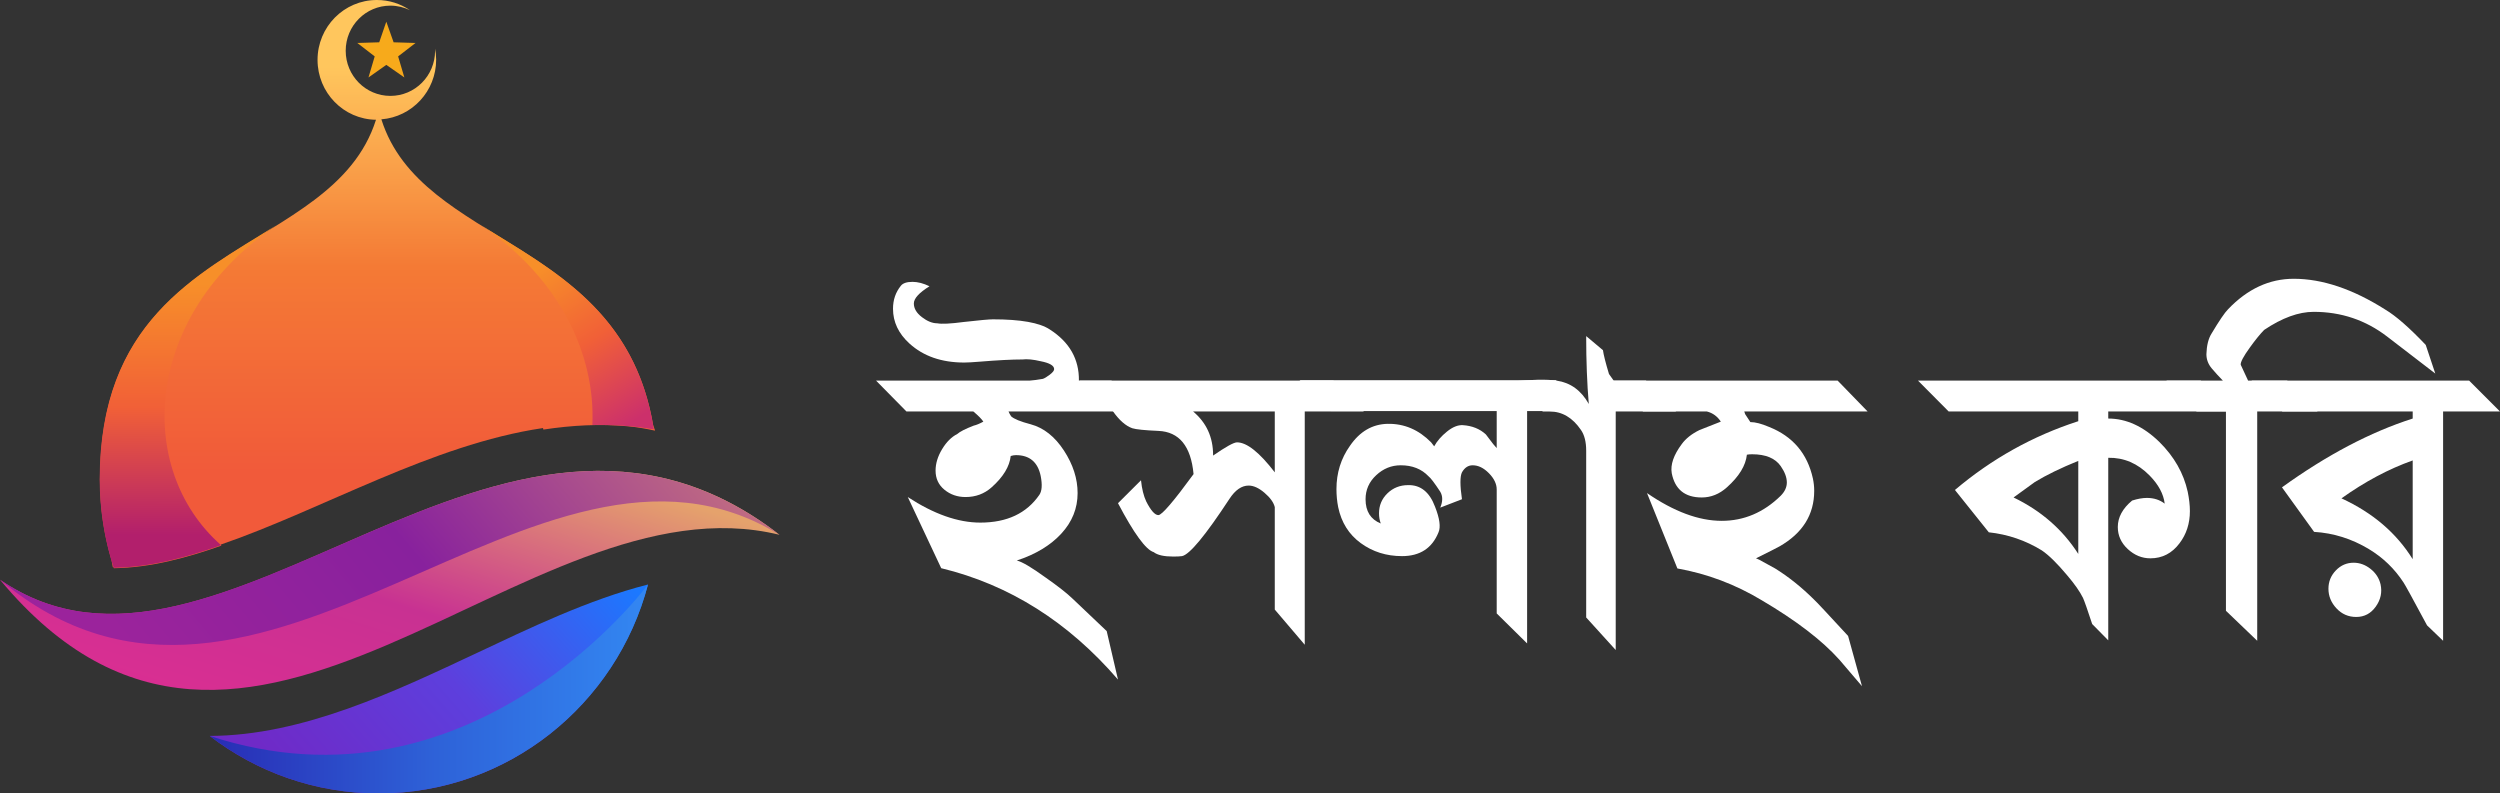 <svg width="167" height="53" viewBox="0 0 167 53" fill="none" xmlns="http://www.w3.org/2000/svg">
<rect x="0" y="0" width="167" height="53" fill="#333333" stroke="none"/>
<path d="M43.76 28.768L43.631 28.391C41.478 15.884 28.159 16.464 25.475 7.971C27.527 7.812 29.135 6.087 29.135 3.986C29.135 3.739 29.106 3.478 29.063 3.246C29.063 3.29 29.063 3.333 29.063 3.391C29.063 5.058 27.728 6.406 26.078 6.406C24.427 6.406 23.093 5.058 23.093 3.391C23.093 1.725 24.427 0.377 26.078 0.377C26.552 0.377 26.997 0.493 27.384 0.681C26.753 0.246 25.992 0 25.174 0C22.978 0 21.212 1.797 21.212 4C21.212 6.188 22.949 7.971 25.116 8C22.189 17.232 6.674 15.725 6.674 32.044C6.674 33.913 6.946 35.725 7.449 37.42L7.535 37.884C7.549 37.884 7.564 37.884 7.592 37.884C7.607 37.913 7.607 37.928 7.607 37.956C10.046 37.928 12.53 37.246 14.783 36.449C14.768 36.42 14.768 36.406 14.754 36.377C21.571 34.029 28.834 29.696 36.268 28.594C36.282 28.623 36.297 28.667 36.297 28.696C38.206 28.406 40.1 28.304 41.966 28.478C42.569 28.536 43.157 28.638 43.76 28.768Z" fill="url(#paint0_linear_89_82)"/>
<path d="M26.293 2.826L25.805 1.449L25.332 2.826L23.868 2.87L25.03 3.768L24.614 5.174L25.805 4.333L27.011 5.174L26.595 3.768L27.757 2.87L26.293 2.826Z" fill="url(#paint1_linear_89_82)"/>
<path fill-rule="evenodd" clip-rule="evenodd" d="M32.178 15.072C36.914 18.029 42.454 20.826 43.674 28.681C42.31 28.449 40.947 28.362 39.569 28.391C39.784 23.754 37.445 18.638 32.178 15.072Z" fill="url(#paint2_linear_89_82)"/>
<path fill-rule="evenodd" clip-rule="evenodd" d="M7.592 37.928C10.032 37.899 12.515 37.217 14.768 36.42C8.941 31.275 9.63 20.985 18.443 15.058C13.075 18.406 6.659 21.536 6.659 32.029C6.659 34.087 6.99 36.072 7.592 37.928Z" fill="url(#paint3_linear_89_82)"/>
<path fill-rule="evenodd" clip-rule="evenodd" d="M52.07 35.725C33.484 21.319 14.668 48.812 0 38.725C16.491 58.565 35.005 31.551 52.07 35.725Z" fill="url(#paint4_linear_89_82)"/>
<path fill-rule="evenodd" clip-rule="evenodd" d="M25.289 53C21.055 53 17.137 51.565 14.008 49.159C20.208 49.145 26.379 46.188 31.876 43.609C35.292 42 39.296 40.058 43.286 39.044C41.176 47.072 33.914 53 25.289 53Z" fill="url(#paint5_linear_89_82)"/>
<path fill-rule="evenodd" clip-rule="evenodd" d="M14.008 49.159C31.589 54.928 43.286 39.044 43.286 39.044C41.176 47.072 33.914 53 25.289 53C21.055 53 17.137 51.565 14.008 49.159Z" fill="url(#paint6_linear_89_82)"/>
<path fill-rule="evenodd" clip-rule="evenodd" d="M52.07 35.725C35.895 25.754 17.381 53.319 0 38.725C14.668 48.812 33.469 21.319 52.07 35.725Z" fill="url(#paint7_linear_89_82)"/>
<path fill-rule="evenodd" clip-rule="evenodd" d="M60.958 18.828C61.307 18.828 61.684 18.926 62.09 19.122C61.394 19.555 61.045 19.938 61.045 20.271C61.045 20.605 61.224 20.909 61.582 21.184C61.94 21.459 62.283 21.597 62.612 21.597C62.902 21.655 63.492 21.626 64.382 21.508C65.427 21.39 66.074 21.331 66.326 21.331C68.183 21.331 69.449 21.557 70.127 22.009C71.442 22.853 72.09 23.992 72.071 25.426H74.247L76.277 27.488H67.37C67.409 27.586 67.467 27.694 67.544 27.811C67.737 27.988 68.173 28.165 68.85 28.342C69.721 28.577 70.46 29.162 71.07 30.094C71.679 31.027 71.984 31.975 71.984 32.937C71.984 33.958 71.621 34.861 70.895 35.647C70.17 36.432 69.179 37.031 67.921 37.443C68.27 37.522 68.918 37.905 69.865 38.592C70.678 39.162 71.277 39.633 71.664 40.006L73.927 42.156L74.682 45.396C71.355 41.538 67.418 39.058 62.873 37.955L60.639 33.202C62.38 34.341 63.995 34.91 65.484 34.91C67.264 34.91 68.579 34.291 69.43 33.054C69.604 32.8 69.633 32.377 69.517 31.788C69.324 30.865 68.772 30.403 67.864 30.403C67.748 30.403 67.631 30.423 67.515 30.462C67.438 31.169 67.012 31.867 66.239 32.554C65.755 32.986 65.175 33.202 64.498 33.202C63.956 33.202 63.487 33.04 63.091 32.716C62.694 32.392 62.496 31.965 62.496 31.434C62.496 30.963 62.641 30.487 62.931 30.006C63.221 29.525 63.56 29.186 63.947 28.99C64.121 28.833 64.488 28.646 65.049 28.43C65.223 28.391 65.436 28.303 65.688 28.165C65.571 27.988 65.349 27.763 65.02 27.488H60.552L58.521 25.426H68.763C69.034 25.407 69.333 25.367 69.662 25.308C69.779 25.269 69.933 25.175 70.127 25.028C70.32 24.881 70.417 24.758 70.417 24.66C70.417 24.424 70.117 24.247 69.517 24.13C69.014 24.012 68.608 23.973 68.299 24.012C67.602 24.012 66.654 24.061 65.456 24.159C64.972 24.199 64.624 24.218 64.411 24.218C62.902 24.218 61.684 23.796 60.755 22.951C60.02 22.284 59.653 21.508 59.653 20.625C59.653 20.035 59.827 19.525 60.175 19.093C60.311 18.916 60.572 18.828 60.958 18.828Z" fill="white"/>
<path fill-rule="evenodd" clip-rule="evenodd" d="M85.155 27.488H79.701C80.59 28.234 81.035 29.206 81.035 30.404V30.433C81.886 29.844 82.418 29.549 82.631 29.549C83.288 29.549 84.13 30.217 85.155 31.552V27.488ZM87.157 27.488V43.069L85.155 40.719V33.875C85.078 33.562 84.849 33.244 84.471 32.921C84.093 32.598 83.739 32.436 83.409 32.436C82.944 32.436 82.517 32.73 82.13 33.32C80.519 35.774 79.462 37.051 78.958 37.149C78.822 37.168 78.629 37.178 78.377 37.178C77.755 37.178 77.32 37.08 77.067 36.883C76.543 36.727 75.748 35.637 74.682 33.614L76.219 32.082C76.277 32.652 76.393 33.123 76.567 33.496C76.877 34.105 77.148 34.409 77.38 34.409C77.612 34.409 78.395 33.496 79.73 31.67C79.556 29.805 78.772 28.842 77.38 28.784C76.471 28.744 75.89 28.686 75.639 28.607C75.194 28.45 74.759 28.067 74.333 27.458L73.956 27.252L72.099 25.426H89.072L91.103 27.488H87.157Z" fill="white"/>
<path fill-rule="evenodd" clip-rule="evenodd" d="M102.011 27.458V42.981L99.98 40.978V32.701C99.98 32.328 99.807 31.965 99.46 31.611C99.112 31.258 98.751 31.081 98.374 31.081C98.076 31.081 97.838 31.238 97.659 31.552C97.524 31.828 97.524 32.426 97.659 33.349L96.209 33.909C96.383 33.496 96.383 33.143 96.209 32.848C95.822 32.259 95.561 31.916 95.426 31.817C94.961 31.327 94.342 31.081 93.569 31.081C92.95 31.081 92.403 31.302 91.93 31.744C91.455 32.185 91.219 32.721 91.219 33.349C91.219 34.154 91.557 34.694 92.234 34.969C92.157 34.753 92.118 34.527 92.118 34.292C92.118 33.761 92.307 33.315 92.684 32.951C93.061 32.588 93.52 32.406 94.062 32.406C94.893 32.387 95.493 32.868 95.861 33.85C96.17 34.635 96.247 35.205 96.093 35.558C95.667 36.618 94.855 37.149 93.656 37.149C92.611 37.149 91.692 36.859 90.899 36.28C90.106 35.701 89.603 34.901 89.391 33.879C89.313 33.487 89.275 33.084 89.275 32.672C89.275 31.592 89.574 30.629 90.174 29.785C90.832 28.823 91.673 28.332 92.698 28.312C93.801 28.293 94.768 28.705 95.6 29.549L95.803 29.814C95.996 29.461 96.281 29.132 96.659 28.828C97.036 28.524 97.388 28.381 97.718 28.401C98.337 28.44 98.849 28.646 99.255 29.019C99.429 29.255 99.594 29.471 99.748 29.667C99.826 29.746 99.903 29.834 99.98 29.932V27.458H88.897L86.809 25.396H103.926L106.015 27.458H102.011Z" fill="white"/>
<path fill-rule="evenodd" clip-rule="evenodd" d="M106.131 26.987C106.015 25.613 105.957 24.1 105.957 22.451L107.078 23.393C107.116 23.688 107.25 24.218 107.48 24.984C107.557 25.102 107.662 25.249 107.796 25.426H109.951L111.963 27.488H107.93V43.422L105.957 41.247V30.104C105.957 29.516 105.841 29.056 105.609 28.722C105.048 27.899 104.352 27.488 103.52 27.488H103.056L101.025 25.484C102.321 25.347 103.307 25.328 103.984 25.426C104.913 25.563 105.628 26.084 106.131 26.987Z" fill="white"/>
<path fill-rule="evenodd" clip-rule="evenodd" d="M114.951 28.165C114.719 27.811 114.409 27.586 114.023 27.488H109.758L107.64 25.426H122.756L124.758 27.488H116.518L116.576 27.664C116.653 27.782 116.769 27.959 116.924 28.195C117.253 28.195 117.669 28.303 118.172 28.518C119.757 29.147 120.734 30.296 121.102 31.965C121.16 32.24 121.189 32.515 121.189 32.789C121.189 34.38 120.415 35.617 118.868 36.501C118.655 36.618 118.133 36.884 117.301 37.296C117.359 37.316 117.427 37.345 117.504 37.384C117.833 37.561 118.191 37.758 118.578 37.973C119.467 38.524 120.328 39.211 121.16 40.035C121.315 40.173 122.079 40.988 123.452 42.48L124.381 45.838C123.607 44.934 123.104 44.345 122.872 44.071C121.711 42.775 119.98 41.449 117.679 40.094C115.918 39.034 114.042 38.327 112.05 37.973L110.019 32.937C111.818 34.174 113.481 34.792 115.009 34.792C116.498 34.792 117.814 34.233 118.955 33.113C119.226 32.839 119.361 32.544 119.361 32.23C119.361 31.896 119.226 31.533 118.955 31.14C118.587 30.61 117.949 30.345 117.04 30.345C116.904 30.345 116.789 30.355 116.692 30.374C116.614 31.101 116.17 31.828 115.357 32.554C114.854 33.006 114.293 33.231 113.674 33.231C112.553 33.231 111.885 32.691 111.673 31.611C111.576 31.042 111.798 30.394 112.34 29.667C112.611 29.294 113.007 28.98 113.529 28.725C113.588 28.705 114.061 28.518 114.951 28.165Z" fill="white"/>
<path fill-rule="evenodd" clip-rule="evenodd" d="M138.829 30.787C137.668 31.258 136.701 31.729 135.927 32.2C135.908 32.22 135.434 32.564 134.506 33.231C136.343 34.115 137.784 35.372 138.829 37.002V30.787ZM144.602 33.644C144.525 32.996 144.186 32.367 143.587 31.759C142.794 30.953 141.875 30.561 140.831 30.58V42.775L139.757 41.685C139.448 40.742 139.244 40.163 139.148 39.947C138.935 39.515 138.577 39.004 138.074 38.415C137.417 37.63 136.856 37.08 136.392 36.766C135.308 36.099 134.128 35.696 132.852 35.558L130.589 32.73C133.047 30.649 135.794 29.118 138.829 28.136V27.488H130.172L128.123 25.426H147.01L149.012 27.488H140.831V27.959C142.036 27.959 143.173 28.48 144.243 29.52C145.235 30.502 145.867 31.611 146.139 32.848C146.236 33.32 146.285 33.752 146.285 34.144C146.285 34.969 146.053 35.686 145.589 36.295C145.086 36.962 144.438 37.296 143.645 37.296C143.084 37.296 142.581 37.09 142.136 36.678C141.691 36.265 141.469 35.775 141.469 35.205C141.469 34.557 141.788 33.968 142.426 33.437C142.794 33.32 143.123 33.261 143.413 33.261C143.877 33.261 144.273 33.389 144.602 33.644Z" fill="white"/>
<path fill-rule="evenodd" clip-rule="evenodd" d="M159.457 22.48C158.025 21.381 156.391 20.831 154.554 20.831C153.548 20.831 152.446 21.233 151.246 22.038C150.975 22.314 150.656 22.706 150.289 23.217C149.863 23.806 149.66 24.189 149.68 24.365L150.173 25.426H152.784L154.815 27.488H150.782V42.804L148.693 40.801V27.488H146.735L144.718 25.426H148.49C148.239 25.171 147.992 24.901 147.75 24.616C147.508 24.331 147.388 24.012 147.388 23.658C147.407 23.069 147.523 22.608 147.736 22.274C148.239 21.43 148.606 20.89 148.838 20.654C150.134 19.299 151.595 18.622 153.219 18.622C155.134 18.622 157.175 19.309 159.341 20.683C160.037 21.096 160.937 21.881 162.039 23.04L162.677 24.954L159.457 22.48Z" fill="white"/>
<path fill-rule="evenodd" clip-rule="evenodd" d="M161.168 30.757C159.563 31.327 157.977 32.171 156.41 33.29C158.499 34.252 160.085 35.607 161.168 37.355V30.757ZM157.397 41.213C156.874 41.213 156.434 41.022 156.077 40.639C155.719 40.256 155.54 39.819 155.54 39.328C155.54 38.857 155.704 38.45 156.033 38.106C156.362 37.763 156.758 37.59 157.223 37.59C157.629 37.59 158.006 37.728 158.354 38.003C158.702 38.278 158.924 38.621 159.021 39.034C159.137 39.564 159.031 40.06 158.702 40.521C158.373 40.983 157.938 41.213 157.397 41.213ZM163.199 27.488V42.804L162.126 41.773C161.178 40.006 160.656 39.054 160.559 38.916C159.959 37.993 159.186 37.247 158.238 36.677C157.097 35.99 155.878 35.607 154.582 35.529L152.436 32.554C155.433 30.394 158.344 28.862 161.168 27.959V27.488H152.464L150.405 25.426H164.94L167 27.488H163.199Z" fill="white"/>
<defs>
<linearGradient id="paint0_linear_89_82" x1="38.431" y1="31.554" x2="38.431" y2="4.483" gradientUnits="userSpaceOnUse">
<stop stop-color="#F15A3A"/>
<stop offset="0.508" stop-color="#F47A35"/>
<stop offset="1" stop-color="#FFC65D"/>
</linearGradient>
<linearGradient id="paint1_linear_89_82" x1="39.945" y1="31.554" x2="39.945" y2="4.483" gradientUnits="userSpaceOnUse">
<stop stop-color="#F15A3A"/>
<stop offset="0.508" stop-color="#F47A35"/>
<stop offset="1" stop-color="#F7AA1B"/>
</linearGradient>
<linearGradient id="paint2_linear_89_82" x1="46.133" y1="25.736" x2="39.726" y2="15.555" gradientUnits="userSpaceOnUse">
<stop stop-color="#CC306B"/>
<stop offset="0.508" stop-color="#F16037"/>
<stop offset="1" stop-color="#F78F29"/>
</linearGradient>
<linearGradient id="paint3_linear_89_82" x1="18.648" y1="35.748" x2="18.671" y2="18.925" gradientUnits="userSpaceOnUse">
<stop stop-color="#B21F6C"/>
<stop offset="0.508" stop-color="#F16037"/>
<stop offset="1" stop-color="#F78F29"/>
</linearGradient>
<linearGradient id="paint4_linear_89_82" x1="25.814" y1="52.312" x2="33.091" y2="29.528" gradientUnits="userSpaceOnUse">
<stop stop-color="#DB2E92"/>
<stop offset="0.484" stop-color="#C83192"/>
<stop offset="1" stop-color="#E5A26C"/>
</linearGradient>
<linearGradient id="paint5_linear_89_82" x1="20.131" y1="52.997" x2="39.573" y2="35.955" gradientUnits="userSpaceOnUse">
<stop stop-color="#6F2AC7"/>
<stop offset="0.484" stop-color="#5D3FDD"/>
<stop offset="1" stop-color="#1B79FF"/>
</linearGradient>
<linearGradient id="paint6_linear_89_82" x1="14.21" y1="52.953" x2="43.297" y2="52.953" gradientUnits="userSpaceOnUse">
<stop stop-color="#282DB5"/>
<stop offset="0.512" stop-color="#2E62D8"/>
<stop offset="1" stop-color="#3387F2"/>
</linearGradient>
<linearGradient id="paint7_linear_89_82" x1="8.148" y1="42.687" x2="37.474" y2="17.935" gradientUnits="userSpaceOnUse">
<stop stop-color="#9B239C"/>
<stop offset="0.484" stop-color="#88219D"/>
<stop offset="1" stop-color="#C26E81"/>
</linearGradient>
</defs>
</svg>
